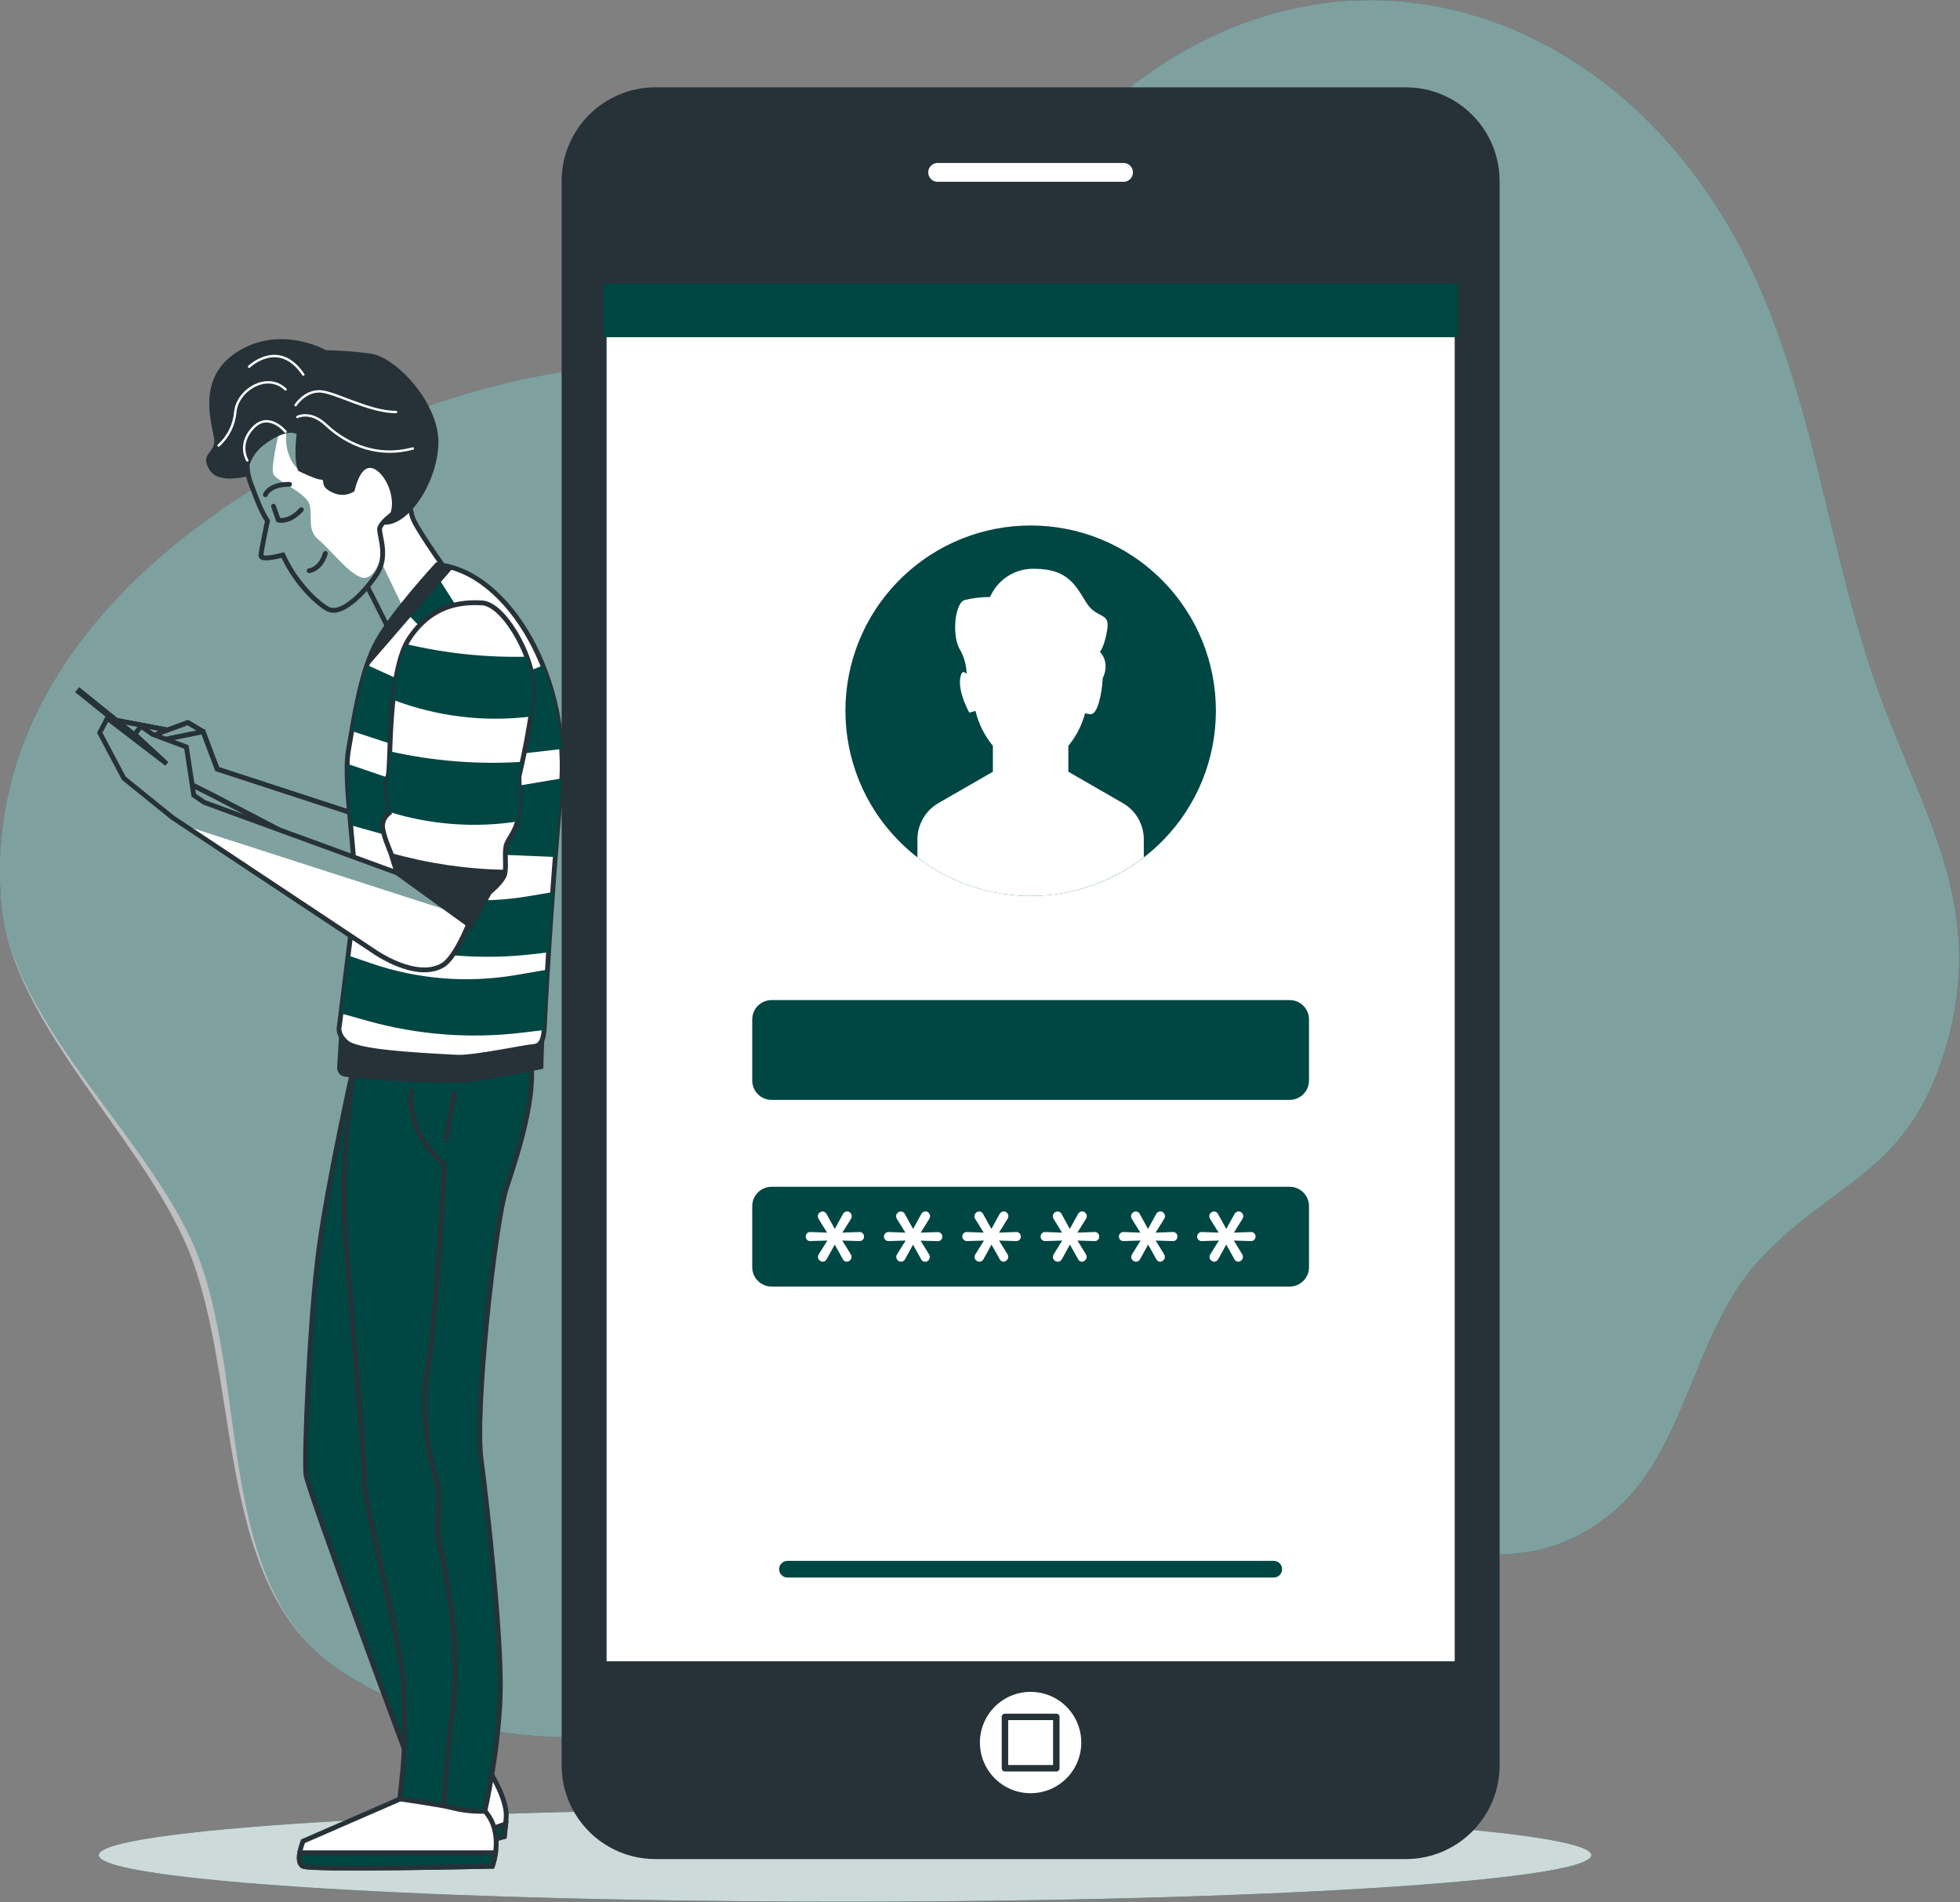 <svg width="406" height="394" viewBox="0 0 406 394" fill="none" xmlns="http://www.w3.org/2000/svg">
<rect x="0" y="0" width="406" height="394" fill="#808080" stroke="none"/>
<g clip-path="url(#clip0)">
<path d="M364.36 59.22C339.48 2.49 279.76 -18.87 232.64 19.22C214.24 34.08 202.76 57.73 180.23 67.22C159.09 76.12 132.31 73.5 109.45 78.32C60.77 88.52 -4.77 127.22 0.23 186.84C2.42 212.97 32.79 236.99 41.5 261.43C51.5 289.55 44.75 329.72 71.22 346.53C116.6 375.39 171.34 351.8 212.22 328.53C234.22 316.02 246.33 308.33 270.02 312.62C291.95 316.62 311.7 330.62 333.13 314.01C349.22 301.54 350.55 276.27 364.06 261.43C379.28 244.71 394.71 243.5 402.62 218.37C412.21 187.88 398.08 168.83 388.53 141.59C378.98 114.35 376.08 85.91 364.36 59.22Z" fill="#004643"/>
<g opacity="0.7">
<path opacity="0.7" d="M364.36 59.22C339.48 2.49 279.76 -18.87 232.64 19.22C214.24 34.08 202.76 57.73 180.23 67.22C159.09 76.12 132.31 73.5 109.45 78.32C60.77 88.52 -4.77 127.22 0.23 186.84C2.42 212.97 31.29 236.99 40 261.43C50 289.55 44.75 329.72 71.22 346.53C116.6 375.39 171.34 351.8 212.22 328.53C234.22 316.02 246.33 308.33 270.02 312.62C291.95 316.62 311.7 330.62 333.13 314.01C349.22 301.54 350.55 276.27 364.06 261.43C379.28 244.71 394.71 243.5 402.62 218.37C412.21 187.88 398.08 168.83 388.53 141.59C378.98 114.35 376.08 85.91 364.36 59.22Z" fill="white"/>
</g>
<path d="M175.04 393.91C260.412 393.91 329.62 389.599 329.62 384.28C329.62 378.962 260.412 374.65 175.04 374.65C89.668 374.65 20.46 378.962 20.46 384.28C20.46 389.599 89.668 393.91 175.04 393.91Z" fill="#004643"/>
<path opacity="0.8" d="M175.04 393.91C260.412 393.91 329.62 389.599 329.62 384.28C329.62 378.962 260.412 374.65 175.04 374.65C89.668 374.65 20.46 378.962 20.46 384.28C20.46 389.599 89.668 393.91 175.04 393.91Z" fill="white"/>
<path d="M291.2 18.09H135.77C125.039 18.09 116.34 26.789 116.34 37.52V365.66C116.34 376.391 125.039 385.09 135.77 385.09H291.2C301.931 385.09 310.63 376.391 310.63 365.66V37.52C310.63 26.789 301.931 18.09 291.2 18.09Z" fill="#263238"/>
<path d="M302 58.38H124.98V344.78H302V58.38Z" fill="white" stroke="#263238" stroke-width="1.34" stroke-miterlimit="10"/>
<path d="M240.627 174.352C255.611 159.367 255.611 135.073 240.627 120.088C225.642 105.104 201.348 105.104 186.363 120.088C171.379 135.073 171.379 159.367 186.363 174.352C201.348 189.336 225.642 189.336 240.627 174.352Z" fill="#004643"/>
<path d="M263.86 326.77H163.12C162.893 326.771 162.668 326.728 162.459 326.642C162.249 326.556 162.058 326.43 161.897 326.27C161.736 326.11 161.609 325.92 161.522 325.711C161.435 325.501 161.39 325.277 161.39 325.05C161.389 324.822 161.432 324.597 161.519 324.386C161.605 324.176 161.733 323.985 161.894 323.824C162.055 323.663 162.246 323.535 162.456 323.449C162.667 323.362 162.892 323.319 163.12 323.32H263.86C264.087 323.32 264.311 323.365 264.52 323.452C264.73 323.539 264.92 323.666 265.08 323.827C265.24 323.988 265.366 324.179 265.452 324.389C265.538 324.599 265.581 324.823 265.58 325.05C265.58 325.506 265.399 325.944 265.076 326.266C264.754 326.589 264.316 326.77 263.86 326.77Z" fill="#004643"/>
<path d="M267.14 207.16H159.83C157.615 207.16 155.82 208.955 155.82 211.17V223.82C155.82 226.035 157.615 227.83 159.83 227.83H267.14C269.355 227.83 271.15 226.035 271.15 223.82V211.17C271.15 208.955 269.355 207.16 267.14 207.16Z" fill="#004643"/>
<path d="M267.14 245.83H159.83C157.615 245.83 155.82 247.625 155.82 249.84V262.49C155.82 264.705 157.615 266.5 159.83 266.5H267.14C269.355 266.5 271.15 264.705 271.15 262.49V249.84C271.15 247.625 269.355 245.83 267.14 245.83Z" fill="#004643"/>
<path d="M232.59 166.36L221.3 159.86V154.49C222.935 152.512 224.119 150.202 224.77 147.72C225.158 147.858 225.568 147.929 225.98 147.93C227.38 147.93 228.27 143.59 228.42 140.49C230.05 137.04 227.83 135.02 227.83 135.02C227.83 135.02 228.75 134.1 229.36 130.41C229.97 126.72 227.21 128.26 225.06 124.88C222.91 121.5 221.37 117.82 214.31 117.82C212.365 117.756 210.445 118.279 208.801 119.32C207.156 120.362 205.863 121.874 205.09 123.66C203.333 123.666 201.581 123.871 199.87 124.27C197.71 124.88 197.1 131.95 198.94 134.72C199.764 136.234 200.203 137.927 200.22 139.65C199.73 139.05 199.22 138.89 198.94 140.25C198.33 143.32 200.79 147.62 200.79 147.62L202.06 147.26C202.7 149.912 203.934 152.385 205.67 154.49V159.86L194.38 166.36C193.061 167.121 191.966 168.216 191.205 169.534C190.443 170.852 190.041 172.347 190.04 173.87V177.59C196.755 182.777 205 185.591 213.485 185.591C221.97 185.591 230.215 182.777 236.93 177.59V173.87C236.931 172.347 236.53 170.851 235.768 169.532C235.006 168.214 233.91 167.12 232.59 166.36V166.36Z" fill="white"/>
<path d="M170.43 261.35C170.171 261.346 169.924 261.242 169.74 261.06C169.642 260.972 169.563 260.864 169.51 260.743C169.456 260.623 169.429 260.492 169.43 260.36C169.433 260.18 169.485 260.003 169.58 259.85L171.38 256.97L167.87 257.08C167.738 257.088 167.605 257.068 167.481 257.022C167.357 256.975 167.244 256.903 167.15 256.81C166.987 256.627 166.897 256.39 166.897 256.145C166.897 255.9 166.987 255.663 167.15 255.48C167.242 255.383 167.354 255.308 167.479 255.26C167.603 255.211 167.737 255.191 167.87 255.2L171.33 255.33L169.55 252.46C169.453 252.304 169.401 252.124 169.4 251.94C169.399 251.808 169.426 251.677 169.48 251.557C169.533 251.436 169.612 251.328 169.71 251.24C169.894 251.058 170.141 250.954 170.4 250.95C170.57 250.951 170.737 251.001 170.88 251.093C171.024 251.185 171.138 251.315 171.21 251.47L172.92 254.56L174.61 251.49C174.69 251.326 174.814 251.187 174.967 251.089C175.12 250.99 175.298 250.935 175.48 250.93C175.606 250.931 175.731 250.958 175.847 251.009C175.962 251.061 176.065 251.136 176.15 251.23C176.334 251.42 176.434 251.676 176.43 251.94C176.429 252.112 176.385 252.28 176.3 252.43L174.49 255.33L178 255.2C178.133 255.191 178.267 255.211 178.391 255.26C178.516 255.308 178.628 255.383 178.72 255.48C178.89 255.657 178.984 255.894 178.98 256.14C178.979 256.388 178.887 256.627 178.72 256.81C178.626 256.903 178.513 256.975 178.389 257.022C178.265 257.068 178.132 257.088 178 257.08L174.47 256.97L176.23 259.82C176.329 259.979 176.381 260.163 176.38 260.35C176.38 260.615 176.275 260.87 176.087 261.057C175.9 261.245 175.645 261.35 175.38 261.35C175.209 261.348 175.041 261.295 174.899 261.199C174.757 261.103 174.646 260.968 174.58 260.81L172.91 257.81L171.25 260.81C171.176 260.967 171.061 261.1 170.916 261.195C170.771 261.291 170.603 261.344 170.43 261.35V261.35Z" fill="white"/>
<path d="M186.65 261.35C186.391 261.346 186.144 261.242 185.96 261.06C185.862 260.972 185.783 260.864 185.73 260.743C185.676 260.623 185.649 260.492 185.65 260.36C185.653 260.18 185.705 260.003 185.8 259.85L187.6 256.97L184.1 257.08C183.966 257.086 183.833 257.065 183.708 257.019C183.582 256.973 183.467 256.901 183.37 256.81C183.237 256.673 183.149 256.499 183.116 256.311C183.083 256.124 183.108 255.93 183.187 255.756C183.266 255.583 183.395 255.437 183.558 255.338C183.721 255.238 183.909 255.19 184.1 255.2L187.55 255.33L185.77 252.46C185.673 252.304 185.621 252.124 185.62 251.94C185.619 251.808 185.646 251.677 185.7 251.557C185.753 251.436 185.832 251.328 185.93 251.24C186.114 251.058 186.361 250.954 186.62 250.95C186.79 250.951 186.957 251.001 187.1 251.093C187.244 251.185 187.358 251.315 187.43 251.47L189.14 254.56L190.83 251.49C190.91 251.326 191.034 251.187 191.187 251.089C191.34 250.99 191.518 250.935 191.7 250.93C191.827 250.929 191.952 250.956 192.067 251.008C192.183 251.059 192.286 251.135 192.37 251.23C192.463 251.323 192.536 251.434 192.586 251.556C192.635 251.678 192.661 251.808 192.66 251.94C192.656 252.113 192.608 252.281 192.52 252.43L190.71 255.33L194.23 255.22C194.362 255.211 194.494 255.232 194.616 255.28C194.739 255.328 194.85 255.404 194.94 255.5C195.11 255.677 195.204 255.914 195.2 256.16C195.199 256.408 195.107 256.647 194.94 256.83C194.848 256.923 194.737 256.995 194.614 257.042C194.492 257.088 194.361 257.108 194.23 257.1L190.69 256.99L192.45 259.84C192.549 259.999 192.601 260.183 192.6 260.37C192.6 260.635 192.495 260.89 192.307 261.077C192.119 261.265 191.865 261.37 191.6 261.37C191.428 261.368 191.261 261.315 191.119 261.219C190.977 261.123 190.866 260.988 190.8 260.83L189.13 257.83L187.47 260.83C187.394 260.983 187.277 261.112 187.132 261.204C186.988 261.296 186.821 261.346 186.65 261.35V261.35Z" fill="white"/>
<path d="M202.88 261.35C202.618 261.349 202.366 261.245 202.18 261.06C202.082 260.972 202.003 260.864 201.95 260.743C201.896 260.623 201.869 260.492 201.87 260.36C201.873 260.18 201.925 260.003 202.02 259.85L203.82 256.97L200.32 257.08C200.131 257.087 199.945 257.039 199.784 256.94C199.624 256.841 199.496 256.697 199.418 256.525C199.339 256.353 199.314 256.162 199.345 255.976C199.375 255.79 199.461 255.617 199.59 255.48C199.684 255.384 199.798 255.309 199.924 255.26C200.05 255.212 200.185 255.192 200.32 255.2L203.77 255.33L201.99 252.46C201.893 252.304 201.841 252.124 201.84 251.94C201.843 251.809 201.872 251.679 201.925 251.559C201.978 251.439 202.055 251.331 202.15 251.24C202.336 251.055 202.588 250.951 202.85 250.95C203.019 250.953 203.183 251.003 203.324 251.095C203.466 251.187 203.579 251.317 203.65 251.47L205.36 254.56L207.05 251.49C207.13 251.326 207.254 251.187 207.407 251.089C207.56 250.99 207.738 250.935 207.92 250.93C208.047 250.929 208.172 250.956 208.287 251.008C208.403 251.059 208.506 251.135 208.59 251.23C208.683 251.323 208.756 251.434 208.806 251.556C208.855 251.678 208.881 251.808 208.88 251.94C208.876 252.113 208.828 252.281 208.74 252.43L206.93 255.33L210.45 255.2C210.579 255.187 210.71 255.202 210.833 255.244C210.956 255.286 211.069 255.353 211.164 255.442C211.259 255.531 211.333 255.64 211.383 255.76C211.432 255.88 211.455 256.01 211.45 256.14C211.452 256.386 211.363 256.625 211.2 256.81C211.106 256.903 210.993 256.975 210.869 257.022C210.745 257.068 210.612 257.088 210.48 257.08L206.95 256.97L208.7 259.82C208.799 259.979 208.851 260.163 208.85 260.35C208.847 260.481 208.818 260.611 208.765 260.731C208.711 260.851 208.635 260.959 208.54 261.05C208.453 261.144 208.348 261.218 208.231 261.27C208.114 261.322 207.988 261.349 207.86 261.35C207.69 261.347 207.524 261.294 207.384 261.198C207.244 261.102 207.134 260.967 207.07 260.81L205.39 257.81L203.73 260.81C203.655 260.972 203.535 261.109 203.384 261.205C203.234 261.301 203.058 261.351 202.88 261.35V261.35Z" fill="white"/>
<path d="M219.1 261.35C218.838 261.349 218.586 261.245 218.4 261.06C218.212 260.875 218.104 260.624 218.1 260.36C218.097 260.18 218.145 260.003 218.24 259.85L220.04 256.97L216.54 257.08C216.406 257.086 216.273 257.065 216.148 257.019C216.022 256.973 215.907 256.901 215.81 256.81C215.647 256.627 215.557 256.39 215.557 256.145C215.557 255.9 215.647 255.663 215.81 255.48C215.907 255.387 216.021 255.314 216.146 255.266C216.272 255.218 216.406 255.195 216.54 255.2L220 255.33L218.23 252.46C218.133 252.304 218.081 252.124 218.08 251.94C218.083 251.809 218.112 251.679 218.165 251.559C218.218 251.439 218.295 251.331 218.39 251.24C218.576 251.055 218.828 250.951 219.09 250.95C219.26 250.951 219.427 251.001 219.57 251.093C219.714 251.185 219.828 251.315 219.9 251.47L221.6 254.56L223.29 251.49C223.37 251.326 223.494 251.187 223.647 251.089C223.8 250.99 223.978 250.935 224.16 250.93C224.287 250.929 224.412 250.956 224.527 251.008C224.643 251.059 224.746 251.135 224.83 251.23C224.923 251.323 224.996 251.434 225.046 251.556C225.095 251.678 225.121 251.808 225.12 251.94C225.116 252.113 225.068 252.281 224.98 252.43L223.17 255.33L226.69 255.2C226.819 255.187 226.95 255.202 227.073 255.244C227.196 255.286 227.309 255.353 227.404 255.442C227.499 255.531 227.573 255.64 227.623 255.76C227.672 255.88 227.695 256.01 227.69 256.14C227.692 256.386 227.603 256.625 227.44 256.81C227.346 256.903 227.233 256.975 227.109 257.022C226.985 257.068 226.852 257.088 226.72 257.08L223.19 256.97L224.94 259.82C225.039 259.979 225.091 260.163 225.09 260.35C225.091 260.482 225.064 260.613 225.01 260.733C224.957 260.854 224.878 260.962 224.78 261.05C224.693 261.144 224.588 261.218 224.471 261.27C224.354 261.322 224.228 261.349 224.1 261.35C223.93 261.347 223.764 261.294 223.624 261.198C223.484 261.102 223.374 260.967 223.31 260.81L221.63 257.81L219.97 260.81C219.894 260.975 219.771 261.114 219.616 261.21C219.461 261.306 219.282 261.355 219.1 261.35Z" fill="white"/>
<path d="M235.32 261.35C235.058 261.349 234.806 261.245 234.62 261.06C234.465 260.903 234.366 260.699 234.339 260.48C234.312 260.262 234.358 260.04 234.47 259.85L236.26 256.97L232.76 257.08C232.626 257.086 232.493 257.065 232.368 257.019C232.242 256.973 232.127 256.901 232.03 256.81C231.867 256.627 231.777 256.39 231.777 256.145C231.777 255.9 231.867 255.663 232.03 255.48C232.127 255.387 232.241 255.314 232.367 255.266C232.492 255.218 232.626 255.195 232.76 255.2L236.22 255.33L234.44 252.46C234.343 252.304 234.291 252.124 234.29 251.94C234.294 251.676 234.402 251.425 234.59 251.24C234.776 251.055 235.028 250.951 235.29 250.95C235.46 250.951 235.627 251.001 235.77 251.093C235.914 251.185 236.028 251.315 236.1 251.47L237.8 254.56L239.49 251.49C239.57 251.326 239.694 251.187 239.847 251.089C240 250.99 240.178 250.935 240.36 250.93C240.488 250.929 240.615 250.956 240.732 251.007C240.849 251.059 240.954 251.135 241.04 251.23C241.224 251.42 241.324 251.676 241.32 251.94C241.316 252.113 241.268 252.281 241.18 252.43L239.37 255.33L242.89 255.2C243.019 255.187 243.15 255.202 243.273 255.244C243.396 255.286 243.509 255.353 243.604 255.442C243.699 255.531 243.773 255.64 243.823 255.76C243.872 255.88 243.895 256.01 243.89 256.14C243.892 256.386 243.803 256.625 243.64 256.81C243.546 256.903 243.433 256.975 243.309 257.022C243.185 257.068 243.052 257.088 242.92 257.08L239.39 256.97L241.14 259.82C241.239 259.979 241.291 260.163 241.29 260.35C241.291 260.482 241.264 260.613 241.21 260.733C241.157 260.854 241.078 260.962 240.98 261.05C240.893 261.144 240.788 261.218 240.671 261.27C240.554 261.322 240.428 261.349 240.3 261.35C240.13 261.347 239.965 261.294 239.824 261.198C239.684 261.102 239.574 260.967 239.51 260.81L237.83 257.81L236.17 260.81C236.095 260.972 235.975 261.109 235.824 261.205C235.674 261.301 235.499 261.351 235.32 261.35Z" fill="white"/>
<path d="M251.54 261.35C251.281 261.346 251.034 261.242 250.85 261.06C250.752 260.972 250.673 260.864 250.62 260.743C250.566 260.623 250.539 260.492 250.54 260.36C250.543 260.18 250.595 260.003 250.69 259.85L252.48 256.97L248.98 257.08C248.851 257.09 248.722 257.072 248.6 257.029C248.478 256.986 248.367 256.919 248.273 256.83C248.179 256.742 248.104 256.635 248.054 256.516C248.003 256.397 247.978 256.269 247.98 256.14C247.979 256.018 248.003 255.896 248.049 255.783C248.095 255.67 248.164 255.567 248.25 255.48C248.342 255.383 248.454 255.308 248.579 255.26C248.703 255.211 248.837 255.191 248.97 255.2L252.43 255.33L250.65 252.46C250.553 252.304 250.501 252.124 250.5 251.94C250.504 251.676 250.612 251.425 250.8 251.24C250.986 251.055 251.238 250.951 251.5 250.95C251.67 250.951 251.837 251.001 251.98 251.093C252.124 251.185 252.238 251.315 252.31 251.47L254.01 254.56L255.71 251.49C255.789 251.328 255.911 251.19 256.063 251.091C256.214 250.993 256.389 250.937 256.57 250.93C256.698 250.929 256.825 250.956 256.942 251.007C257.059 251.059 257.164 251.135 257.25 251.23C257.433 251.42 257.534 251.676 257.53 251.94C257.529 252.112 257.485 252.28 257.4 252.43L255.59 255.33L259.1 255.2C259.233 255.191 259.367 255.211 259.491 255.26C259.616 255.308 259.728 255.383 259.82 255.48C259.99 255.657 260.084 255.894 260.08 256.14C260.079 256.388 259.987 256.627 259.82 256.81C259.726 256.903 259.613 256.975 259.489 257.022C259.365 257.068 259.232 257.088 259.1 257.08L255.57 256.97L257.32 259.82C257.419 259.979 257.471 260.163 257.47 260.35C257.466 260.614 257.358 260.865 257.17 261.05C256.988 261.236 256.74 261.344 256.48 261.35C256.31 261.347 256.144 261.294 256.004 261.198C255.864 261.102 255.754 260.967 255.69 260.81L254.01 257.81L252.35 260.81C252.278 260.966 252.164 261.099 252.021 261.194C251.878 261.29 251.712 261.344 251.54 261.35Z" fill="white"/>
<g style="mix-blend-mode:multiply">
<path d="M302 58.76H124.98V69.85H302V58.76Z" fill="#004643"/>
</g>
<path d="M232.73 38.33H194.23C193.535 38.33 192.869 38.054 192.377 37.563C191.886 37.071 191.61 36.405 191.61 35.71V35.71C191.61 35.015 191.886 34.349 192.377 33.857C192.869 33.366 193.535 33.09 194.23 33.09H232.73C233.425 33.09 234.091 33.366 234.583 33.857C235.074 34.349 235.35 35.015 235.35 35.71V35.71C235.35 36.405 235.074 37.071 234.583 37.563C234.091 38.054 233.425 38.33 232.73 38.33V38.33Z" fill="white" stroke="#263238" stroke-width="1.34" stroke-linecap="round" stroke-linejoin="round"/>
<path d="M223.98 360.96C223.982 358.882 223.368 356.851 222.215 355.123C221.062 353.394 219.422 352.047 217.503 351.251C215.584 350.455 213.472 350.246 211.434 350.651C209.396 351.056 207.524 352.056 206.055 353.525C204.586 354.994 203.586 356.866 203.181 358.904C202.776 360.942 202.985 363.054 203.781 364.973C204.577 366.892 205.924 368.532 207.653 369.685C209.381 370.838 211.412 371.452 213.49 371.45C216.271 371.447 218.938 370.341 220.905 368.375C222.871 366.408 223.977 363.741 223.98 360.96Z" fill="white"/>
<path d="M218.81 355.64H208.17V366.28H218.81V355.64Z" fill="white" stroke="#263238" stroke-width="1.34" stroke-linecap="round" stroke-linejoin="round"/>
<path d="M77.91 170.06L44.99 159.31L42.06 151.56L35.36 151.35L23.22 149.05L24.69 151.56L39.96 162.66L43.73 164.54L78.18 182.52L77.91 170.06Z" fill="white" stroke="#263238" stroke-miterlimit="10"/>
<path d="M42.06 151.56L38.92 149.68L32.64 151.98L33.69 153.24L42.06 151.56Z" fill="white" stroke="#263238" stroke-linejoin="round"/>
<path d="M77.91 170.06L44.99 159.31L42.06 151.56L35.36 151.35L23.22 149.05L24.69 151.56L39.96 162.66L43.73 164.54L78.18 182.52L77.91 170.06Z" fill="white"/>
<path opacity="0.5" d="M77.91 170.06L44.99 159.31L42.06 151.56L35.36 151.35L23.22 149.05L24.69 151.56L39.96 162.66L43.73 164.54L78.18 182.52L77.91 170.06Z" fill="#004643" stroke="#263238" stroke-miterlimit="10"/>
<path d="M77.91 170.06L44.99 159.31L42.06 151.56L35.36 151.35L23.22 149.05L24.69 151.56L39.96 162.66L43.73 164.54L78.18 182.52L77.91 170.06Z" stroke="#263238" stroke-miterlimit="10"/>
<path d="M42.06 151.56L38.92 149.68L32.64 151.98L33.69 153.24L42.06 151.56Z" fill="white"/>
<path opacity="0.5" d="M42.06 151.56L38.92 149.68L32.64 151.98L33.69 153.24L42.06 151.56Z" fill="#004643" stroke="#263238" stroke-linejoin="round"/>
<path d="M42.06 151.56L38.92 149.68L32.64 151.98L33.69 153.24L42.06 151.56Z" stroke="#263238" stroke-linejoin="round"/>
<path d="M84.9 100.28C84.9 100.28 84.39 104.78 85.66 107.67C86.93 110.56 93.98 120.35 93.98 120.35L80.82 130.9C80.82 130.9 75.36 119.9 74.32 118.12C73.28 116.34 72.03 108.68 75.42 103.19C78.81 97.7 83.69 96.22 84.9 100.28Z" fill="white"/>
<g style="mix-blend-mode:multiply" opacity="0.5">
<path d="M78.14 114.75L83.85 126.58L80.82 130.91L75.08 120.67L78.14 114.75Z" fill="#004643"/>
</g>
<path d="M84.9 100.28C84.9 100.28 84.39 104.78 85.66 107.67C86.93 110.56 93.98 120.35 93.98 120.35L80.82 130.9C80.82 130.9 75.36 119.9 74.32 118.12C73.28 116.34 72.03 108.68 75.42 103.19C78.81 97.7 83.69 96.22 84.9 100.28Z" stroke="#263238" stroke-miterlimit="10"/>
<path d="M88.98 92.04C88.17 87.04 82.44 76.87 73.35 77.26C67.45 77.52 64.69 78.71 62.13 80.16C60.043 81.389 58.098 82.845 56.33 84.5C51.89 89.83 50.33 91.29 51.19 95.37C51.12 96.997 51.374 98.622 51.94 100.15C53.3 103.78 54.23 106.15 55.41 107.88C55.05 109.57 54.11 114.03 54.06 115.05C54.01 116.07 57.06 115.36 58.6 114.97C61.46 121.37 66.7 125.81 68.33 126.32C71.17 127.21 75.66 122.54 78.04 118.92C80.42 115.3 78.62 111.23 78.63 109.61C78.64 107.99 83.98 104.43 85.96 103.3C87.94 102.17 89.78 97.03 88.98 92.04Z" fill="white"/>
<g style="mix-blend-mode:multiply" opacity="0.5">
<path d="M51.23 95.37C51.16 96.997 51.414 98.622 51.98 100.15C53.34 103.78 54.27 106.15 55.45 107.88C55.09 109.57 54.15 114.03 54.1 115.05C54.05 116.07 57.1 115.36 58.64 114.97C61.5 121.37 66.74 125.81 68.37 126.32C71.21 127.21 75.7 122.54 78.08 118.92C78.675 118.016 79.061 116.991 79.21 115.92C79.08 115.45 78.99 115.16 78.99 115.16C78.99 115.16 77.65 120.31 74.99 119.64C72.33 118.97 68.26 113.64 65.99 111.8C63.72 109.96 64.65 107.54 64.2 104.8C63.75 102.06 57.03 99.65 56.58 98.08C56.13 96.51 57.7 90.01 57.7 90.01C57.7 90.01 60.25 86.61 59.7 88.01C59.311 89.224 59.17 90.504 59.285 91.773C59.401 93.042 59.769 94.276 60.37 95.4C60.792 96.287 61.46 97.034 62.296 97.55C63.131 98.066 64.098 98.33 65.08 98.31L67.52 86.22L62.37 81.96L56.37 84.46C51.89 89.83 50.36 91.29 51.23 95.37Z" fill="#004643"/>
</g>
<path d="M88.98 92.04C88.17 87.04 82.44 76.87 73.35 77.26C67.45 77.52 64.69 78.71 62.13 80.16C60.043 81.389 58.098 82.845 56.33 84.5C51.89 89.83 50.33 91.29 51.19 95.37C51.12 96.997 51.374 98.622 51.94 100.15C53.3 103.78 54.23 106.15 55.41 107.88C55.05 109.57 54.11 114.03 54.06 115.05C54.01 116.07 57.06 115.36 58.6 114.97C61.46 121.37 66.7 125.81 68.33 126.32C71.17 127.21 75.66 122.54 78.04 118.92C80.42 115.3 78.62 111.23 78.63 109.61C78.64 107.99 83.98 104.43 85.96 103.3C87.94 102.17 89.78 97.03 88.98 92.04Z" stroke="#263238" stroke-miterlimit="10"/>
<path d="M56.65 104.86L57.65 107.72C57.65 107.72 59.8 108.43 62.42 105.57" stroke="#263238" stroke-miterlimit="10" stroke-linecap="round"/>
<path d="M64.04 118.22C64.04 118.22 66.42 117.98 67.38 114.64" stroke="#263238" stroke-miterlimit="10" stroke-linecap="round"/>
<path d="M54.98 102.47C54.98 102.47 55.69 100.32 59.98 100.32" stroke="#263238" stroke-miterlimit="10" stroke-linecap="round"/>
<path d="M76.97 73.28C73.853 72.832 70.709 72.591 67.56 72.56C67.56 72.56 58.14 67.13 49.09 72.92C40.04 78.71 44.39 88.85 44.39 91.38C44.39 93.91 41.49 93.92 43.3 97.18C45.11 100.44 51.23 98.64 51.23 98.64C51.295 97.41 51.62 96.209 52.183 95.114C52.747 94.019 53.537 93.057 54.5 92.29C57.76 89.76 60.36 89.21 61.44 89.94C61.44 89.94 60.72 95.37 61.8 97.54C61.8 97.54 65.42 99.35 66.51 99.35C67.6 99.35 65.8 100.88 69.41 102.24C70.068 102.476 70.771 102.557 71.465 102.475C72.159 102.394 72.825 102.152 73.41 101.77C73.94 99.57 75.1 96.26 77.26 97.03C80.43 98.16 83.32 105.96 79.03 108.62C84.19 109.56 90.44 100.43 90.81 92.11C91.18 83.79 82.33 74.22 76.97 73.28Z" fill="#263238"/>
<path d="M61.6 86.37C61.6 86.37 64.26 84.94 67.52 88C70.78 91.06 77.12 95.15 85.52 92.9" stroke="white" stroke-width="0.5" stroke-linecap="round" stroke-linejoin="round"/>
<path d="M61.23 83.92C61.23 83.92 63.06 81.06 66.12 81.06C69.18 81.06 76.33 85.35 82.04 85.35" stroke="white" stroke-width="0.5" stroke-linecap="round" stroke-linejoin="round"/>
<path d="M59.15 89.43C59.15 89.43 55.68 85.15 52.42 88.62C49.16 92.09 51.23 95.37 51.23 95.37" stroke="white" stroke-width="0.5" stroke-linecap="round" stroke-linejoin="round"/>
<path d="M45.28 92.29C47.269 90.497 48.505 88.017 48.74 85.35C49.15 80.86 55.28 76.98 59.15 80.66" stroke="white" stroke-width="0.5" stroke-linecap="round" stroke-linejoin="round"/>
<path d="M51.6 75.96C51.6 75.96 57.73 70.04 62.83 77.59" stroke="white" stroke-width="0.5" stroke-linecap="round" stroke-linejoin="round"/>
<path d="M101.49 367.03C101.49 367.03 105.26 372.89 104.84 376.66L104.43 380.43C104.43 380.43 90.6 384.22 87.67 384.22C84.74 384.22 69.23 382.75 69.23 382.75L68.56 380.09C68.513 379.894 68.535 379.687 68.623 379.505C68.71 379.323 68.857 379.176 69.04 379.09L82.87 372.64L87.23 367.87L101.49 367.03Z" fill="white" stroke="#263238" stroke-miterlimit="10"/>
<path d="M89.77 381.27C93.52 381.56 100.64 379.27 104.77 377.81L104.48 380.43C104.48 380.43 90.6 384.22 87.67 384.22C84.74 384.22 69.23 382.75 69.23 382.75L68.75 380.85C71.23 380.86 84.81 380.89 89.77 381.27Z" fill="#004643" stroke="#263238" stroke-miterlimit="10"/>
<path d="M82.89 372.64L62.76 381.4C62.76 381.4 61.04 385.71 62.76 386.57C64.48 387.43 101.98 386.57 101.98 386.57C101.98 386.57 104.57 379.76 100.48 375.19C96.39 370.62 82.89 372.64 82.89 372.64Z" fill="white" stroke="#263238" stroke-miterlimit="10"/>
<path d="M101.98 386.57C101.98 386.57 64.48 387.43 62.76 386.57C61.93 386.15 61.9 384.94 62.09 383.79H102.64C102.508 384.735 102.287 385.666 101.98 386.57Z" fill="#004643" stroke="#263238" stroke-miterlimit="10"/>
<path d="M73.37 220.43C73.37 220.43 68.11 243.74 66.12 258.32C64.13 272.9 62.96 302.11 63.38 305.46C63.8 308.81 84.74 364.94 84.74 364.94L86.83 369.94L101.49 367.01C101.49 367.01 94.79 345.65 92.28 333.92C89.77 322.19 84.28 302.92 84.28 299.57C84.28 296.22 97.28 232.24 98.21 228.04C99.14 223.84 103.36 217.39 103.36 217.39L75.29 216.82L73.37 220.43Z" fill="#004643" stroke="#263238" stroke-miterlimit="10"/>
<path d="M73.37 220.43C73.37 220.43 70.29 241.72 71.56 256.52C72.83 271.32 75.56 302.83 75.56 307.52C75.56 312.21 83.13 340.22 83.56 349.02C84.23 361.73 83.29 368.02 83.29 368.02L82.84 372.63C82.84 372.63 91.67 373.89 93.6 374.44C95.829 375.014 98.13 375.263 100.43 375.18C100.43 375.18 103.64 361.05 103.64 349.01C103.64 336.97 100.97 312.19 99.64 302.15C98.31 292.11 102.5 253.38 104.88 246.15C107.26 238.92 112.46 223.61 108.96 215.79C105.46 207.97 73.37 220.43 73.37 220.43Z" fill="#004643" stroke="#263238" stroke-miterlimit="10"/>
<path d="M112.85 211.87L112.53 221.39C112.53 221.39 106.83 222.52 99.15 223.85C92.81 224.95 76.89 223.56 71.53 223.04C71.042 222.997 70.59 222.762 70.273 222.388C69.957 222.013 69.801 221.529 69.84 221.04L70.36 212.44L112.85 211.87Z" fill="#263238"/>
<path d="M90.57 116.97C90.57 116.97 81.57 126.7 78.18 132.75C74.79 138.8 73.45 148.07 72.18 155.37C70.91 162.67 74.35 179.81 73.38 187.68L70.31 212.47C70.31 212.47 69.65 214.15 71.86 215.99C74.07 217.83 84.86 218.5 94.61 218.99C98.17 219.17 108.8 216.88 110.54 216.77C112.64 216.64 112.71 213.97 112.8 211.87C113.22 202 115 175.69 116.17 164.23C118.58 140.86 105.39 118.3 90.57 116.97Z" fill="white" stroke="#263238" stroke-miterlimit="10"/>
<g style="mix-blend-mode:multiply">
<path d="M115.07 177.52C115.47 172.33 115.87 167.62 116.22 164.23C116.32 163.23 116.38 162.23 116.43 161.23L92.52 165.23L71.98 158.23C71.982 162.48 72.223 166.727 72.7 170.95L92.85 176.59L115.07 177.52Z" fill="#004643"/>
</g>
<g style="mix-blend-mode:multiply">
<path d="M89.68 117.95C88.32 119.46 85.62 122.53 83.05 125.79L98.23 141.22L103.23 139.22L89.68 117.95Z" fill="#004643"/>
</g>
<path d="M90.57 116.97C90.57 116.97 81.57 126.7 78.18 132.75C77.175 134.589 76.361 136.525 75.75 138.53L93.85 117.62C92.781 117.296 91.682 117.078 90.57 116.97V116.97Z" fill="#263238"/>
<g style="mix-blend-mode:multiply">
<path d="M72.88 151.43L92.52 157.89L116.37 155.15C115.996 149.209 114.676 143.365 112.46 137.84L93.23 145.55L76.04 137.76C74.634 142.228 73.578 146.798 72.88 151.43V151.43Z" fill="#004643"/>
</g>
<g style="mix-blend-mode:multiply">
<path d="M106.69 202C96.729 203.672 86.508 202.837 76.95 199.57L72.16 197.93L70.67 209.93L76.13 211.46C86.51 214.362 97.358 215.198 108.06 213.92L112.47 213.39C112.7 212.904 112.829 212.377 112.85 211.84C112.97 209.17 113.18 205.29 113.45 200.84L106.69 202Z" fill="#004643"/>
</g>
<g style="mix-blend-mode:multiply">
<path d="M109.36 185.66C99.398 187.339 89.175 186.5 79.62 183.22L73.52 181.13C73.671 183.309 73.641 185.496 73.43 187.67L72.72 193.44L78.8 195.14C89.176 198.045 100.021 198.884 110.72 197.61L113.72 197.25C113.97 193.25 114.26 188.99 114.57 184.78L109.36 185.66Z" fill="#004643"/>
</g>
<path d="M15.551 143.372L34.887 158.918L35.72 157.881L16.385 142.335L15.551 143.372Z" fill="#263238"/>
<path d="M99.88 127.76C99.88 127.76 106.97 132.59 107.13 144C107.2 149 106.68 153.67 105.53 161.86C104.38 170.05 97.24 196.72 91.68 199.96C86.12 203.2 77.49 197.08 77.49 197.08L35.75 169.37L25.66 161.22L20.66 151.78L22.23 148.78L34.54 158.22L27.91 152.09L29.21 150.44L31.61 152.11L38.61 154.73L40.14 164.73L42.3 166.21L82.23 180.8C82.23 180.8 81.73 159.31 82.1 155.2C82.47 151.09 82.98 140.76 87.38 133.27" fill="white"/>
<g style="mix-blend-mode:multiply" opacity="0.5">
<path d="M81.95 164.56C81.95 171.98 82.2 180.8 82.2 180.8L42.31 166.27L40.15 164.79L38.62 154.79L31.62 152.17L29.23 150.47L27.93 152.12L34.54 158.22L22.23 148.78L20.74 151.73L25.74 161.17L35.83 169.37L38.37 171.06L93.52 188.83L81.95 164.56Z" fill="#004643"/>
</g>
<path d="M99.88 127.76C99.88 127.76 106.97 132.59 107.13 144C107.2 149 106.68 153.67 105.53 161.86C104.38 170.05 97.24 196.72 91.68 199.96C86.12 203.2 77.49 197.08 77.49 197.08L35.75 169.37L25.66 161.22L20.66 151.78L22.23 148.78L34.54 158.22L27.91 152.09L29.21 150.44L31.61 152.11L38.61 154.73L40.14 164.73L42.3 166.21L82.23 180.8C82.23 180.8 81.73 159.31 82.1 155.2C82.47 151.09 82.98 140.76 87.38 133.27" stroke="#263238" stroke-miterlimit="10"/>
<path d="M82.23 180.8L97.47 191.8L101.42 184.8C101.42 184.8 104.15 182.65 104.55 181.03C104.95 179.41 104.44 176.78 104.85 175.16C105.26 173.54 107.3 172.02 107.49 168.1C107.68 164.18 107.49 160.91 107.49 160.91C107.49 160.91 110.79 147.34 110.43 141.44C110.07 135.54 104.38 125.11 99.82 124.88C95.26 124.65 89.33 125.34 84.73 132.3C80.13 139.26 81.07 159.58 80.35 160.85C79.63 162.12 80.63 168.39 80.63 168.39C80.23 168.688 79.899 169.068 79.657 169.504C79.416 169.94 79.27 170.423 79.23 170.92C79.15 172.55 80.91 176.56 80.91 176.56L82.23 180.8Z" fill="white" stroke="#263238" stroke-miterlimit="10"/>
<g style="mix-blend-mode:multiply">
<path d="M80.75 155.63C80.781 157.375 80.651 159.119 80.36 160.84C79.72 161.98 80.45 167.13 80.61 168.18C89.182 170.842 98.246 171.526 107.12 170.18C107.311 169.485 107.425 168.77 107.46 168.05C107.66 164.14 107.46 160.86 107.46 160.86C107.46 160.86 107.75 159.65 108.15 157.81C98.959 158.394 89.733 157.66 80.75 155.63V155.63Z" fill="#004643"/>
</g>
<g style="mix-blend-mode:multiply">
<path d="M84.11 133.41C82.68 136.28 81.88 140.59 81.42 144.96C90.498 148.425 100.286 149.616 109.93 148.43C110.315 146.117 110.486 143.774 110.44 141.43C110.267 139.577 109.829 137.759 109.14 136.03C100.719 136.227 92.308 135.346 84.11 133.41V133.41Z" fill="#004643"/>
</g>
<path d="M80.91 176.67L82.2 180.8L97.44 191.8L101.39 184.8C101.39 184.8 104.12 182.65 104.52 181.03C104.591 180.748 104.635 180.46 104.65 180.17C96.619 180.031 88.639 178.855 80.91 176.67V176.67Z" fill="#263238"/>
<path d="M91.94 374.31C91.94 374.31 92.28 365.65 93.94 352.99C95.6 340.33 91.61 322.35 90.94 319.35C90.27 316.35 91.28 309.69 90.61 307.35C89.94 305.01 86.7 295.03 88.61 283.45C90.52 271.87 92.07 241.26 92.07 241.26C92.07 241.26 87.26 237.35 85.85 232.26C84.44 227.17 85.52 225.57 85.52 225.57" stroke="#263238" stroke-miterlimit="10"/>
<path d="M94.17 226.04L92.32 236.29" stroke="#263238" stroke-miterlimit="10"/>
</g>
<defs>
<clipPath id="clip0">
<rect width="405.91" height="393.91" fill="white"/>
</clipPath>
</defs>
</svg>
